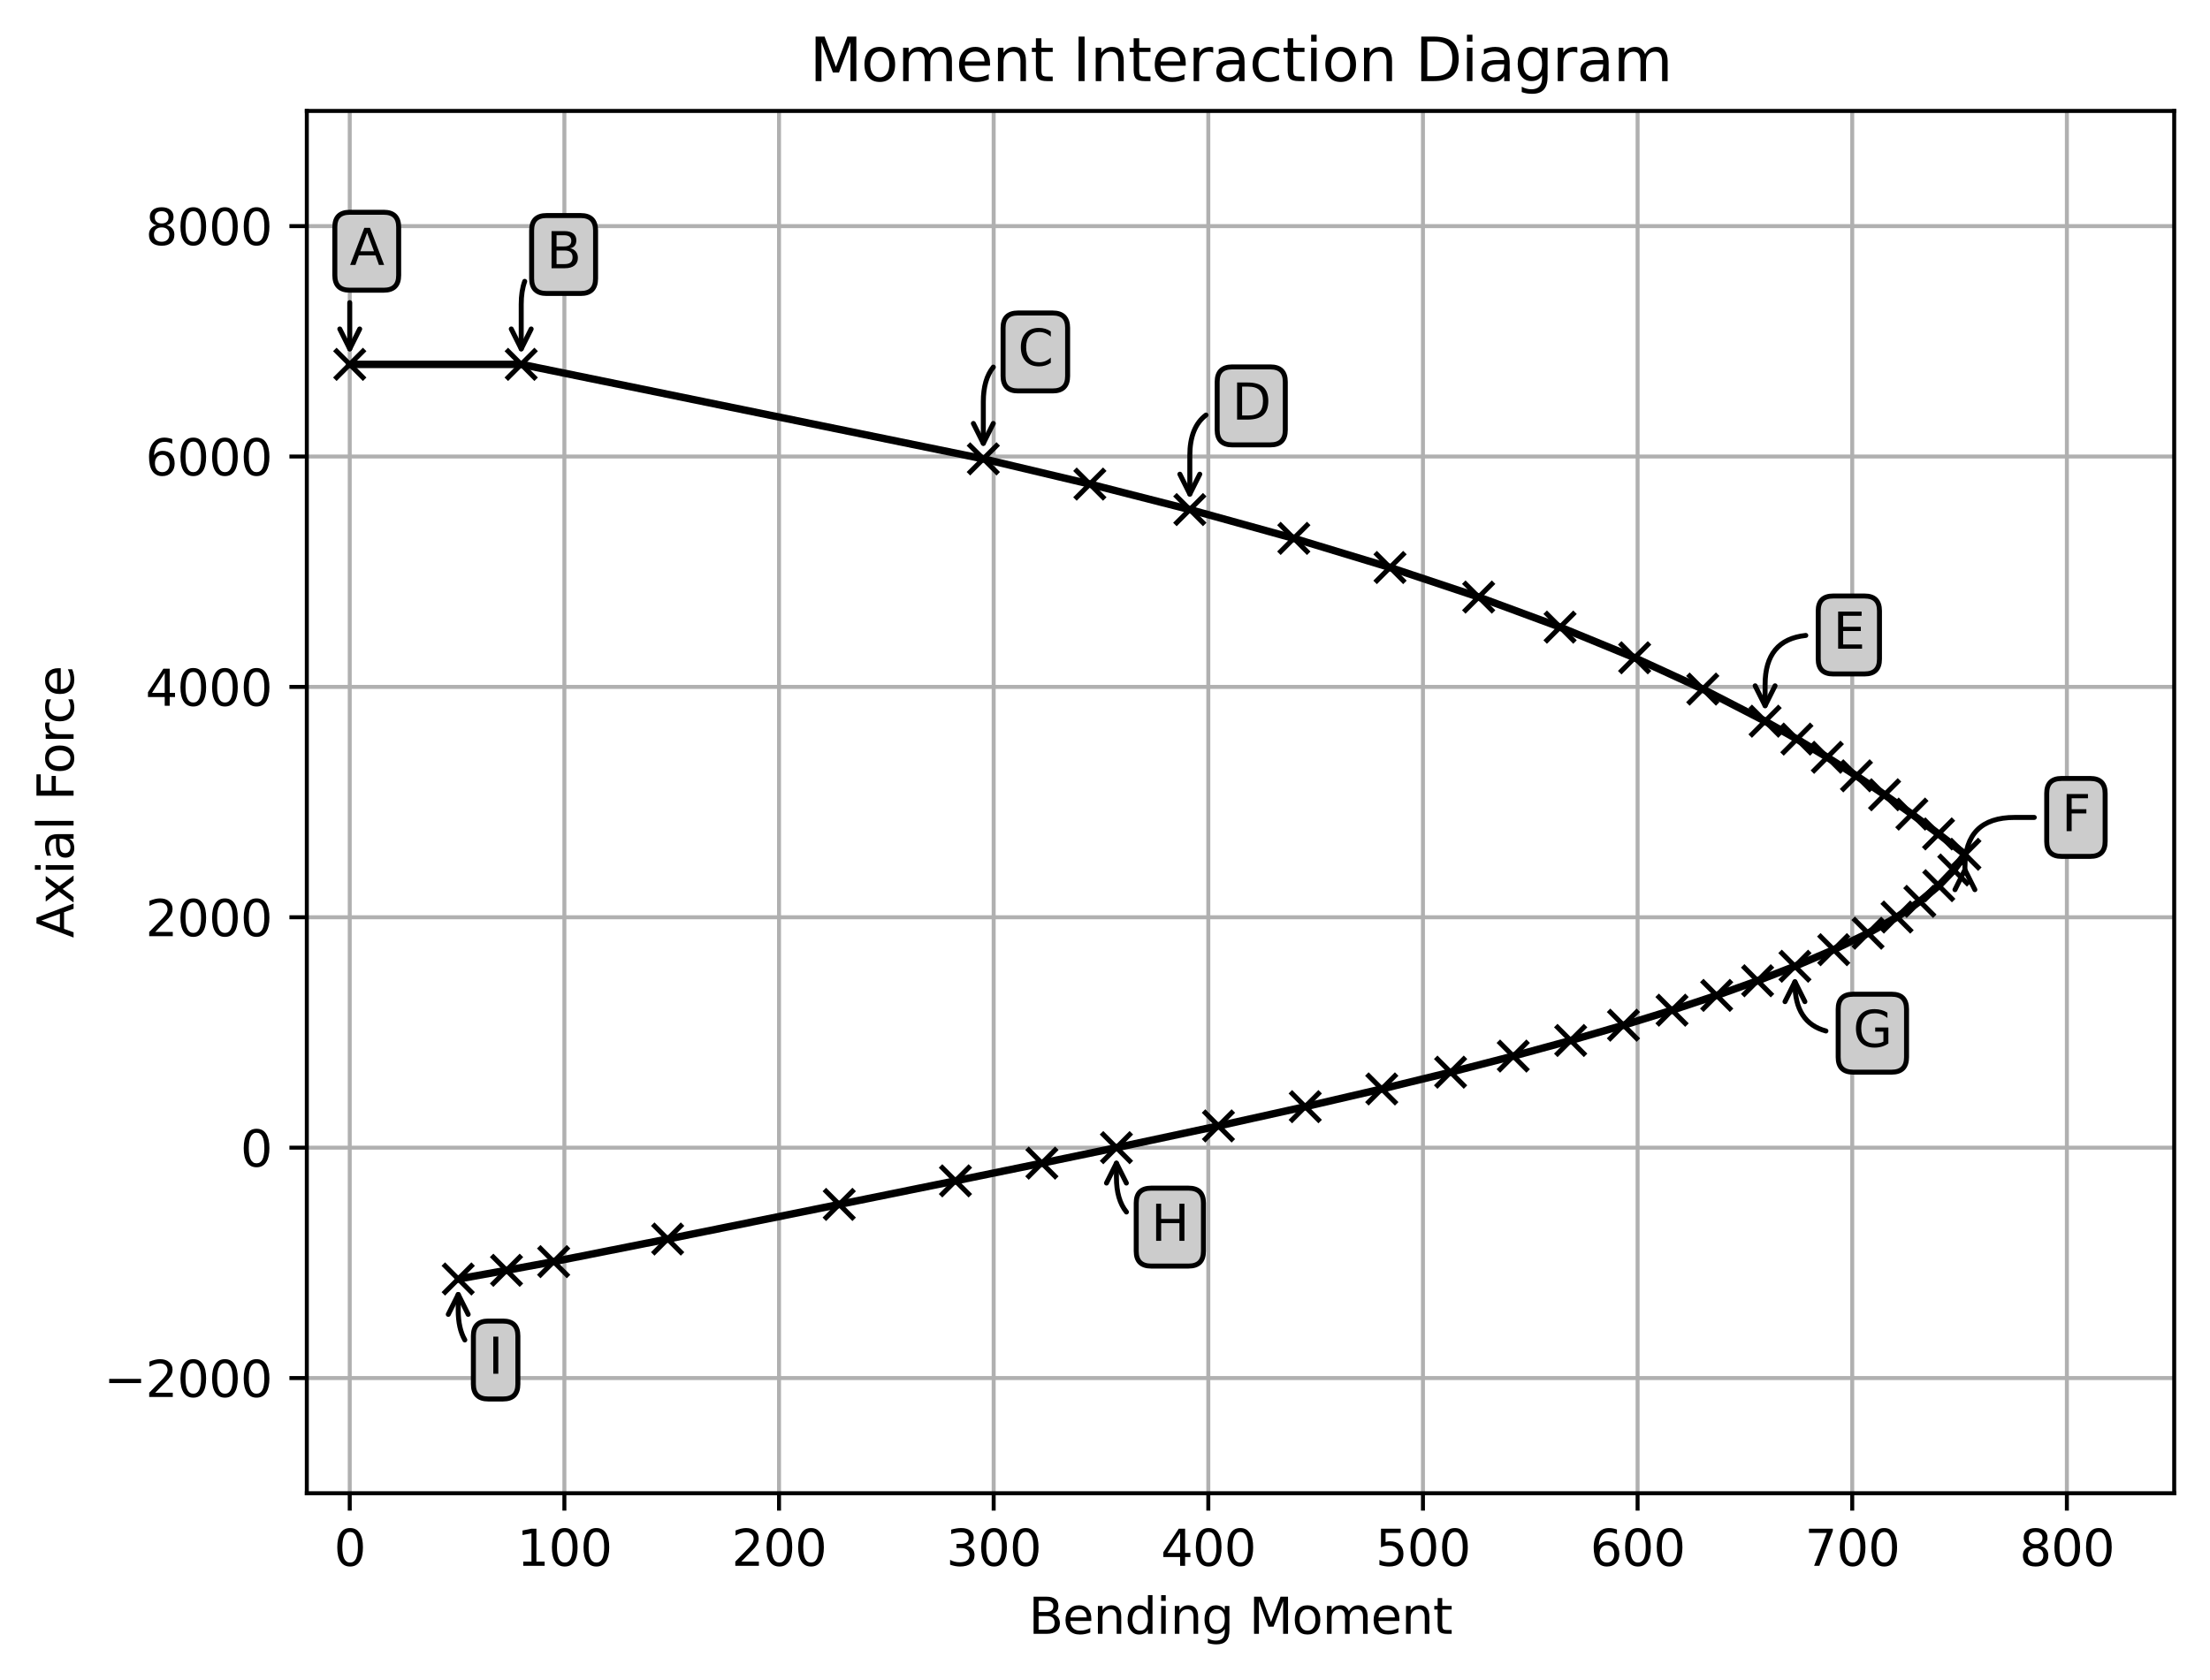 <?xml version="1.0" encoding="utf-8" standalone="no"?>
<!DOCTYPE svg PUBLIC "-//W3C//DTD SVG 1.1//EN"
  "http://www.w3.org/Graphics/SVG/1.1/DTD/svg11.dtd">
<svg xmlns:xlink="http://www.w3.org/1999/xlink" width="444.484pt" height="337.97pt" viewBox="0 0 444.484 337.97" xmlns="http://www.w3.org/2000/svg" version="1.1">
 <defs>
  <style type="text/css">*{stroke-linejoin: round; stroke-linecap: butt}</style>
 </defs>
 <g id="figure_1">
  <g id="patch_1">
   <path d="M 0 337.97 
L 444.484 337.97 
L 444.484 0 
L 0 0 
z
" style="fill: #ffffff"/>
  </g>
  <g id="axes_1">
   <g id="patch_2">
    <path d="M 61.708 300.414 
L 437.284 300.414 
L 437.284 22.318 
L 61.708 22.318 
z
" style="fill: #ffffff"/>
   </g>
   <g id="matplotlib.axis_1">
    <g id="xtick_1">
     <g id="line2d_1">
      <path d="M 70.342 300.414 
L 70.342 22.318 
" clip-path="url(#pde59f20478)" style="fill: none; stroke: #b0b0b0; stroke-width: 0.8; stroke-linecap: square"/>
     </g>
     <g id="line2d_2">
      <defs>
       <path id="m5cdaf514f5" d="M 0 0 
L 0 3.5 
" style="stroke: #000000; stroke-width: 0.8"/>
      </defs>
      <g>
       <use xlink:href="#m5cdaf514f5" x="70.342" y="300.414" style="stroke: #000000; stroke-width: 0.8"/>
      </g>
     </g>
     <g id="text_1">
      <!-- 0 -->
      <g transform="translate(67.16 315.013) scale(0.1 -0.1)">
       <defs>
        <path id="DejaVuSans-30" d="M 2034 4250 
Q 1547 4250 1301 3770 
Q 1056 3291 1056 2328 
Q 1056 1369 1301 889 
Q 1547 409 2034 409 
Q 2525 409 2770 889 
Q 3016 1369 3016 2328 
Q 3016 3291 2770 3770 
Q 2525 4250 2034 4250 
z
M 2034 4750 
Q 2819 4750 3233 4129 
Q 3647 3509 3647 2328 
Q 3647 1150 3233 529 
Q 2819 -91 2034 -91 
Q 1250 -91 836 529 
Q 422 1150 422 2328 
Q 422 3509 836 4129 
Q 1250 4750 2034 4750 
z
" transform="scale(0.016)"/>
       </defs>
       <use xlink:href="#DejaVuSans-30"/>
      </g>
     </g>
    </g>
    <g id="xtick_2">
     <g id="line2d_3">
      <path d="M 113.511 300.414 
L 113.511 22.318 
" clip-path="url(#pde59f20478)" style="fill: none; stroke: #b0b0b0; stroke-width: 0.8; stroke-linecap: square"/>
     </g>
     <g id="line2d_4">
      <g>
       <use xlink:href="#m5cdaf514f5" x="113.511" y="300.414" style="stroke: #000000; stroke-width: 0.8"/>
      </g>
     </g>
     <g id="text_2">
      <!-- 100 -->
      <g transform="translate(103.968 315.013) scale(0.1 -0.1)">
       <defs>
        <path id="DejaVuSans-31" d="M 794 531 
L 1825 531 
L 1825 4091 
L 703 3866 
L 703 4441 
L 1819 4666 
L 2450 4666 
L 2450 531 
L 3481 531 
L 3481 0 
L 794 0 
L 794 531 
z
" transform="scale(0.016)"/>
       </defs>
       <use xlink:href="#DejaVuSans-31"/>
       <use xlink:href="#DejaVuSans-30" x="63.623"/>
       <use xlink:href="#DejaVuSans-30" x="127.246"/>
      </g>
     </g>
    </g>
    <g id="xtick_3">
     <g id="line2d_5">
      <path d="M 156.681 300.414 
L 156.681 22.318 
" clip-path="url(#pde59f20478)" style="fill: none; stroke: #b0b0b0; stroke-width: 0.8; stroke-linecap: square"/>
     </g>
     <g id="line2d_6">
      <g>
       <use xlink:href="#m5cdaf514f5" x="156.681" y="300.414" style="stroke: #000000; stroke-width: 0.8"/>
      </g>
     </g>
     <g id="text_3">
      <!-- 200 -->
      <g transform="translate(147.137 315.013) scale(0.1 -0.1)">
       <defs>
        <path id="DejaVuSans-32" d="M 1228 531 
L 3431 531 
L 3431 0 
L 469 0 
L 469 531 
Q 828 903 1448 1529 
Q 2069 2156 2228 2338 
Q 2531 2678 2651 2914 
Q 2772 3150 2772 3378 
Q 2772 3750 2511 3984 
Q 2250 4219 1831 4219 
Q 1534 4219 1204 4116 
Q 875 4013 500 3803 
L 500 4441 
Q 881 4594 1212 4672 
Q 1544 4750 1819 4750 
Q 2544 4750 2975 4387 
Q 3406 4025 3406 3419 
Q 3406 3131 3298 2873 
Q 3191 2616 2906 2266 
Q 2828 2175 2409 1742 
Q 1991 1309 1228 531 
z
" transform="scale(0.016)"/>
       </defs>
       <use xlink:href="#DejaVuSans-32"/>
       <use xlink:href="#DejaVuSans-30" x="63.623"/>
       <use xlink:href="#DejaVuSans-30" x="127.246"/>
      </g>
     </g>
    </g>
    <g id="xtick_4">
     <g id="line2d_7">
      <path d="M 199.851 300.414 
L 199.851 22.318 
" clip-path="url(#pde59f20478)" style="fill: none; stroke: #b0b0b0; stroke-width: 0.8; stroke-linecap: square"/>
     </g>
     <g id="line2d_8">
      <g>
       <use xlink:href="#m5cdaf514f5" x="199.851" y="300.414" style="stroke: #000000; stroke-width: 0.8"/>
      </g>
     </g>
     <g id="text_4">
      <!-- 300 -->
      <g transform="translate(190.307 315.013) scale(0.1 -0.1)">
       <defs>
        <path id="DejaVuSans-33" d="M 2597 2516 
Q 3050 2419 3304 2112 
Q 3559 1806 3559 1356 
Q 3559 666 3084 287 
Q 2609 -91 1734 -91 
Q 1441 -91 1130 -33 
Q 819 25 488 141 
L 488 750 
Q 750 597 1062 519 
Q 1375 441 1716 441 
Q 2309 441 2620 675 
Q 2931 909 2931 1356 
Q 2931 1769 2642 2001 
Q 2353 2234 1838 2234 
L 1294 2234 
L 1294 2753 
L 1863 2753 
Q 2328 2753 2575 2939 
Q 2822 3125 2822 3475 
Q 2822 3834 2567 4026 
Q 2313 4219 1838 4219 
Q 1578 4219 1281 4162 
Q 984 4106 628 3988 
L 628 4550 
Q 988 4650 1302 4700 
Q 1616 4750 1894 4750 
Q 2613 4750 3031 4423 
Q 3450 4097 3450 3541 
Q 3450 3153 3228 2886 
Q 3006 2619 2597 2516 
z
" transform="scale(0.016)"/>
       </defs>
       <use xlink:href="#DejaVuSans-33"/>
       <use xlink:href="#DejaVuSans-30" x="63.623"/>
       <use xlink:href="#DejaVuSans-30" x="127.246"/>
      </g>
     </g>
    </g>
    <g id="xtick_5">
     <g id="line2d_9">
      <path d="M 243.02 300.414 
L 243.02 22.318 
" clip-path="url(#pde59f20478)" style="fill: none; stroke: #b0b0b0; stroke-width: 0.8; stroke-linecap: square"/>
     </g>
     <g id="line2d_10">
      <g>
       <use xlink:href="#m5cdaf514f5" x="243.02" y="300.414" style="stroke: #000000; stroke-width: 0.8"/>
      </g>
     </g>
     <g id="text_5">
      <!-- 400 -->
      <g transform="translate(233.477 315.013) scale(0.1 -0.1)">
       <defs>
        <path id="DejaVuSans-34" d="M 2419 4116 
L 825 1625 
L 2419 1625 
L 2419 4116 
z
M 2253 4666 
L 3047 4666 
L 3047 1625 
L 3713 1625 
L 3713 1100 
L 3047 1100 
L 3047 0 
L 2419 0 
L 2419 1100 
L 313 1100 
L 313 1709 
L 2253 4666 
z
" transform="scale(0.016)"/>
       </defs>
       <use xlink:href="#DejaVuSans-34"/>
       <use xlink:href="#DejaVuSans-30" x="63.623"/>
       <use xlink:href="#DejaVuSans-30" x="127.246"/>
      </g>
     </g>
    </g>
    <g id="xtick_6">
     <g id="line2d_11">
      <path d="M 286.19 300.414 
L 286.19 22.318 
" clip-path="url(#pde59f20478)" style="fill: none; stroke: #b0b0b0; stroke-width: 0.8; stroke-linecap: square"/>
     </g>
     <g id="line2d_12">
      <g>
       <use xlink:href="#m5cdaf514f5" x="286.19" y="300.414" style="stroke: #000000; stroke-width: 0.8"/>
      </g>
     </g>
     <g id="text_6">
      <!-- 500 -->
      <g transform="translate(276.646 315.013) scale(0.1 -0.1)">
       <defs>
        <path id="DejaVuSans-35" d="M 691 4666 
L 3169 4666 
L 3169 4134 
L 1269 4134 
L 1269 2991 
Q 1406 3038 1543 3061 
Q 1681 3084 1819 3084 
Q 2600 3084 3056 2656 
Q 3513 2228 3513 1497 
Q 3513 744 3044 326 
Q 2575 -91 1722 -91 
Q 1428 -91 1123 -41 
Q 819 9 494 109 
L 494 744 
Q 775 591 1075 516 
Q 1375 441 1709 441 
Q 2250 441 2565 725 
Q 2881 1009 2881 1497 
Q 2881 1984 2565 2268 
Q 2250 2553 1709 2553 
Q 1456 2553 1204 2497 
Q 953 2441 691 2322 
L 691 4666 
z
" transform="scale(0.016)"/>
       </defs>
       <use xlink:href="#DejaVuSans-35"/>
       <use xlink:href="#DejaVuSans-30" x="63.623"/>
       <use xlink:href="#DejaVuSans-30" x="127.246"/>
      </g>
     </g>
    </g>
    <g id="xtick_7">
     <g id="line2d_13">
      <path d="M 329.36 300.414 
L 329.36 22.318 
" clip-path="url(#pde59f20478)" style="fill: none; stroke: #b0b0b0; stroke-width: 0.8; stroke-linecap: square"/>
     </g>
     <g id="line2d_14">
      <g>
       <use xlink:href="#m5cdaf514f5" x="329.36" y="300.414" style="stroke: #000000; stroke-width: 0.8"/>
      </g>
     </g>
     <g id="text_7">
      <!-- 600 -->
      <g transform="translate(319.816 315.013) scale(0.1 -0.1)">
       <defs>
        <path id="DejaVuSans-36" d="M 2113 2584 
Q 1688 2584 1439 2293 
Q 1191 2003 1191 1497 
Q 1191 994 1439 701 
Q 1688 409 2113 409 
Q 2538 409 2786 701 
Q 3034 994 3034 1497 
Q 3034 2003 2786 2293 
Q 2538 2584 2113 2584 
z
M 3366 4563 
L 3366 3988 
Q 3128 4100 2886 4159 
Q 2644 4219 2406 4219 
Q 1781 4219 1451 3797 
Q 1122 3375 1075 2522 
Q 1259 2794 1537 2939 
Q 1816 3084 2150 3084 
Q 2853 3084 3261 2657 
Q 3669 2231 3669 1497 
Q 3669 778 3244 343 
Q 2819 -91 2113 -91 
Q 1303 -91 875 529 
Q 447 1150 447 2328 
Q 447 3434 972 4092 
Q 1497 4750 2381 4750 
Q 2619 4750 2861 4703 
Q 3103 4656 3366 4563 
z
" transform="scale(0.016)"/>
       </defs>
       <use xlink:href="#DejaVuSans-36"/>
       <use xlink:href="#DejaVuSans-30" x="63.623"/>
       <use xlink:href="#DejaVuSans-30" x="127.246"/>
      </g>
     </g>
    </g>
    <g id="xtick_8">
     <g id="line2d_15">
      <path d="M 372.529 300.414 
L 372.529 22.318 
" clip-path="url(#pde59f20478)" style="fill: none; stroke: #b0b0b0; stroke-width: 0.8; stroke-linecap: square"/>
     </g>
     <g id="line2d_16">
      <g>
       <use xlink:href="#m5cdaf514f5" x="372.529" y="300.414" style="stroke: #000000; stroke-width: 0.8"/>
      </g>
     </g>
     <g id="text_8">
      <!-- 700 -->
      <g transform="translate(362.985 315.013) scale(0.1 -0.1)">
       <defs>
        <path id="DejaVuSans-37" d="M 525 4666 
L 3525 4666 
L 3525 4397 
L 1831 0 
L 1172 0 
L 2766 4134 
L 525 4134 
L 525 4666 
z
" transform="scale(0.016)"/>
       </defs>
       <use xlink:href="#DejaVuSans-37"/>
       <use xlink:href="#DejaVuSans-30" x="63.623"/>
       <use xlink:href="#DejaVuSans-30" x="127.246"/>
      </g>
     </g>
    </g>
    <g id="xtick_9">
     <g id="line2d_17">
      <path d="M 415.699 300.414 
L 415.699 22.318 
" clip-path="url(#pde59f20478)" style="fill: none; stroke: #b0b0b0; stroke-width: 0.8; stroke-linecap: square"/>
     </g>
     <g id="line2d_18">
      <g>
       <use xlink:href="#m5cdaf514f5" x="415.699" y="300.414" style="stroke: #000000; stroke-width: 0.8"/>
      </g>
     </g>
     <g id="text_9">
      <!-- 800 -->
      <g transform="translate(406.155 315.013) scale(0.1 -0.1)">
       <defs>
        <path id="DejaVuSans-38" d="M 2034 2216 
Q 1584 2216 1326 1975 
Q 1069 1734 1069 1313 
Q 1069 891 1326 650 
Q 1584 409 2034 409 
Q 2484 409 2743 651 
Q 3003 894 3003 1313 
Q 3003 1734 2745 1975 
Q 2488 2216 2034 2216 
z
M 1403 2484 
Q 997 2584 770 2862 
Q 544 3141 544 3541 
Q 544 4100 942 4425 
Q 1341 4750 2034 4750 
Q 2731 4750 3128 4425 
Q 3525 4100 3525 3541 
Q 3525 3141 3298 2862 
Q 3072 2584 2669 2484 
Q 3125 2378 3379 2068 
Q 3634 1759 3634 1313 
Q 3634 634 3220 271 
Q 2806 -91 2034 -91 
Q 1263 -91 848 271 
Q 434 634 434 1313 
Q 434 1759 690 2068 
Q 947 2378 1403 2484 
z
M 1172 3481 
Q 1172 3119 1398 2916 
Q 1625 2713 2034 2713 
Q 2441 2713 2670 2916 
Q 2900 3119 2900 3481 
Q 2900 3844 2670 4047 
Q 2441 4250 2034 4250 
Q 1625 4250 1398 4047 
Q 1172 3844 1172 3481 
z
" transform="scale(0.016)"/>
       </defs>
       <use xlink:href="#DejaVuSans-38"/>
       <use xlink:href="#DejaVuSans-30" x="63.623"/>
       <use xlink:href="#DejaVuSans-30" x="127.246"/>
      </g>
     </g>
    </g>
    <g id="text_10">
     <!-- Bending Moment -->
     <g transform="translate(206.875 328.691) scale(0.1 -0.1)">
      <defs>
       <path id="DejaVuSans-42" d="M 1259 2228 
L 1259 519 
L 2272 519 
Q 2781 519 3026 730 
Q 3272 941 3272 1375 
Q 3272 1813 3026 2020 
Q 2781 2228 2272 2228 
L 1259 2228 
z
M 1259 4147 
L 1259 2741 
L 2194 2741 
Q 2656 2741 2882 2914 
Q 3109 3088 3109 3444 
Q 3109 3797 2882 3972 
Q 2656 4147 2194 4147 
L 1259 4147 
z
M 628 4666 
L 2241 4666 
Q 2963 4666 3353 4366 
Q 3744 4066 3744 3513 
Q 3744 3084 3544 2831 
Q 3344 2578 2956 2516 
Q 3422 2416 3680 2098 
Q 3938 1781 3938 1306 
Q 3938 681 3513 340 
Q 3088 0 2303 0 
L 628 0 
L 628 4666 
z
" transform="scale(0.016)"/>
       <path id="DejaVuSans-65" d="M 3597 1894 
L 3597 1613 
L 953 1613 
Q 991 1019 1311 708 
Q 1631 397 2203 397 
Q 2534 397 2845 478 
Q 3156 559 3463 722 
L 3463 178 
Q 3153 47 2828 -22 
Q 2503 -91 2169 -91 
Q 1331 -91 842 396 
Q 353 884 353 1716 
Q 353 2575 817 3079 
Q 1281 3584 2069 3584 
Q 2775 3584 3186 3129 
Q 3597 2675 3597 1894 
z
M 3022 2063 
Q 3016 2534 2758 2815 
Q 2500 3097 2075 3097 
Q 1594 3097 1305 2825 
Q 1016 2553 972 2059 
L 3022 2063 
z
" transform="scale(0.016)"/>
       <path id="DejaVuSans-6e" d="M 3513 2113 
L 3513 0 
L 2938 0 
L 2938 2094 
Q 2938 2591 2744 2837 
Q 2550 3084 2163 3084 
Q 1697 3084 1428 2787 
Q 1159 2491 1159 1978 
L 1159 0 
L 581 0 
L 581 3500 
L 1159 3500 
L 1159 2956 
Q 1366 3272 1645 3428 
Q 1925 3584 2291 3584 
Q 2894 3584 3203 3211 
Q 3513 2838 3513 2113 
z
" transform="scale(0.016)"/>
       <path id="DejaVuSans-64" d="M 2906 2969 
L 2906 4863 
L 3481 4863 
L 3481 0 
L 2906 0 
L 2906 525 
Q 2725 213 2448 61 
Q 2172 -91 1784 -91 
Q 1150 -91 751 415 
Q 353 922 353 1747 
Q 353 2572 751 3078 
Q 1150 3584 1784 3584 
Q 2172 3584 2448 3432 
Q 2725 3281 2906 2969 
z
M 947 1747 
Q 947 1113 1208 752 
Q 1469 391 1925 391 
Q 2381 391 2643 752 
Q 2906 1113 2906 1747 
Q 2906 2381 2643 2742 
Q 2381 3103 1925 3103 
Q 1469 3103 1208 2742 
Q 947 2381 947 1747 
z
" transform="scale(0.016)"/>
       <path id="DejaVuSans-69" d="M 603 3500 
L 1178 3500 
L 1178 0 
L 603 0 
L 603 3500 
z
M 603 4863 
L 1178 4863 
L 1178 4134 
L 603 4134 
L 603 4863 
z
" transform="scale(0.016)"/>
       <path id="DejaVuSans-67" d="M 2906 1791 
Q 2906 2416 2648 2759 
Q 2391 3103 1925 3103 
Q 1463 3103 1205 2759 
Q 947 2416 947 1791 
Q 947 1169 1205 825 
Q 1463 481 1925 481 
Q 2391 481 2648 825 
Q 2906 1169 2906 1791 
z
M 3481 434 
Q 3481 -459 3084 -895 
Q 2688 -1331 1869 -1331 
Q 1566 -1331 1297 -1286 
Q 1028 -1241 775 -1147 
L 775 -588 
Q 1028 -725 1275 -790 
Q 1522 -856 1778 -856 
Q 2344 -856 2625 -561 
Q 2906 -266 2906 331 
L 2906 616 
Q 2728 306 2450 153 
Q 2172 0 1784 0 
Q 1141 0 747 490 
Q 353 981 353 1791 
Q 353 2603 747 3093 
Q 1141 3584 1784 3584 
Q 2172 3584 2450 3431 
Q 2728 3278 2906 2969 
L 2906 3500 
L 3481 3500 
L 3481 434 
z
" transform="scale(0.016)"/>
       <path id="DejaVuSans-20" transform="scale(0.016)"/>
       <path id="DejaVuSans-4d" d="M 628 4666 
L 1569 4666 
L 2759 1491 
L 3956 4666 
L 4897 4666 
L 4897 0 
L 4281 0 
L 4281 4097 
L 3078 897 
L 2444 897 
L 1241 4097 
L 1241 0 
L 628 0 
L 628 4666 
z
" transform="scale(0.016)"/>
       <path id="DejaVuSans-6f" d="M 1959 3097 
Q 1497 3097 1228 2736 
Q 959 2375 959 1747 
Q 959 1119 1226 758 
Q 1494 397 1959 397 
Q 2419 397 2687 759 
Q 2956 1122 2956 1747 
Q 2956 2369 2687 2733 
Q 2419 3097 1959 3097 
z
M 1959 3584 
Q 2709 3584 3137 3096 
Q 3566 2609 3566 1747 
Q 3566 888 3137 398 
Q 2709 -91 1959 -91 
Q 1206 -91 779 398 
Q 353 888 353 1747 
Q 353 2609 779 3096 
Q 1206 3584 1959 3584 
z
" transform="scale(0.016)"/>
       <path id="DejaVuSans-6d" d="M 3328 2828 
Q 3544 3216 3844 3400 
Q 4144 3584 4550 3584 
Q 5097 3584 5394 3201 
Q 5691 2819 5691 2113 
L 5691 0 
L 5113 0 
L 5113 2094 
Q 5113 2597 4934 2840 
Q 4756 3084 4391 3084 
Q 3944 3084 3684 2787 
Q 3425 2491 3425 1978 
L 3425 0 
L 2847 0 
L 2847 2094 
Q 2847 2600 2669 2842 
Q 2491 3084 2119 3084 
Q 1678 3084 1418 2786 
Q 1159 2488 1159 1978 
L 1159 0 
L 581 0 
L 581 3500 
L 1159 3500 
L 1159 2956 
Q 1356 3278 1631 3431 
Q 1906 3584 2284 3584 
Q 2666 3584 2933 3390 
Q 3200 3197 3328 2828 
z
" transform="scale(0.016)"/>
       <path id="DejaVuSans-74" d="M 1172 4494 
L 1172 3500 
L 2356 3500 
L 2356 3053 
L 1172 3053 
L 1172 1153 
Q 1172 725 1289 603 
Q 1406 481 1766 481 
L 2356 481 
L 2356 0 
L 1766 0 
Q 1100 0 847 248 
Q 594 497 594 1153 
L 594 3053 
L 172 3053 
L 172 3500 
L 594 3500 
L 594 4494 
L 1172 4494 
z
" transform="scale(0.016)"/>
      </defs>
      <use xlink:href="#DejaVuSans-42"/>
      <use xlink:href="#DejaVuSans-65" x="68.604"/>
      <use xlink:href="#DejaVuSans-6e" x="130.127"/>
      <use xlink:href="#DejaVuSans-64" x="193.506"/>
      <use xlink:href="#DejaVuSans-69" x="256.982"/>
      <use xlink:href="#DejaVuSans-6e" x="284.766"/>
      <use xlink:href="#DejaVuSans-67" x="348.145"/>
      <use xlink:href="#DejaVuSans-20" x="411.621"/>
      <use xlink:href="#DejaVuSans-4d" x="443.408"/>
      <use xlink:href="#DejaVuSans-6f" x="529.688"/>
      <use xlink:href="#DejaVuSans-6d" x="590.869"/>
      <use xlink:href="#DejaVuSans-65" x="688.281"/>
      <use xlink:href="#DejaVuSans-6e" x="749.805"/>
      <use xlink:href="#DejaVuSans-74" x="813.184"/>
     </g>
    </g>
   </g>
   <g id="matplotlib.axis_2">
    <g id="ytick_1">
     <g id="line2d_19">
      <path d="M 61.708 277.239 
L 437.284 277.239 
" clip-path="url(#pde59f20478)" style="fill: none; stroke: #b0b0b0; stroke-width: 0.8; stroke-linecap: square"/>
     </g>
     <g id="line2d_20">
      <defs>
       <path id="m6660e4ae15" d="M 0 0 
L -3.5 0 
" style="stroke: #000000; stroke-width: 0.8"/>
      </defs>
      <g>
       <use xlink:href="#m6660e4ae15" x="61.708" y="277.239" style="stroke: #000000; stroke-width: 0.8"/>
      </g>
     </g>
     <g id="text_11">
      <!-- −2000 -->
      <g transform="translate(20.878 281.039) scale(0.1 -0.1)">
       <defs>
        <path id="DejaVuSans-2212" d="M 678 2272 
L 4684 2272 
L 4684 1741 
L 678 1741 
L 678 2272 
z
" transform="scale(0.016)"/>
       </defs>
       <use xlink:href="#DejaVuSans-2212"/>
       <use xlink:href="#DejaVuSans-32" x="83.789"/>
       <use xlink:href="#DejaVuSans-30" x="147.412"/>
       <use xlink:href="#DejaVuSans-30" x="211.035"/>
       <use xlink:href="#DejaVuSans-30" x="274.658"/>
      </g>
     </g>
    </g>
    <g id="ytick_2">
     <g id="line2d_21">
      <path d="M 61.708 230.89 
L 437.284 230.89 
" clip-path="url(#pde59f20478)" style="fill: none; stroke: #b0b0b0; stroke-width: 0.8; stroke-linecap: square"/>
     </g>
     <g id="line2d_22">
      <g>
       <use xlink:href="#m6660e4ae15" x="61.708" y="230.89" style="stroke: #000000; stroke-width: 0.8"/>
      </g>
     </g>
     <g id="text_12">
      <!-- 0 -->
      <g transform="translate(48.345 234.689) scale(0.1 -0.1)">
       <use xlink:href="#DejaVuSans-30"/>
      </g>
     </g>
    </g>
    <g id="ytick_3">
     <g id="line2d_23">
      <path d="M 61.708 184.541 
L 437.284 184.541 
" clip-path="url(#pde59f20478)" style="fill: none; stroke: #b0b0b0; stroke-width: 0.8; stroke-linecap: square"/>
     </g>
     <g id="line2d_24">
      <g>
       <use xlink:href="#m6660e4ae15" x="61.708" y="184.541" style="stroke: #000000; stroke-width: 0.8"/>
      </g>
     </g>
     <g id="text_13">
      <!-- 2000 -->
      <g transform="translate(29.258 188.34) scale(0.1 -0.1)">
       <use xlink:href="#DejaVuSans-32"/>
       <use xlink:href="#DejaVuSans-30" x="63.623"/>
       <use xlink:href="#DejaVuSans-30" x="127.246"/>
       <use xlink:href="#DejaVuSans-30" x="190.869"/>
      </g>
     </g>
    </g>
    <g id="ytick_4">
     <g id="line2d_25">
      <path d="M 61.708 138.191 
L 437.284 138.191 
" clip-path="url(#pde59f20478)" style="fill: none; stroke: #b0b0b0; stroke-width: 0.8; stroke-linecap: square"/>
     </g>
     <g id="line2d_26">
      <g>
       <use xlink:href="#m6660e4ae15" x="61.708" y="138.191" style="stroke: #000000; stroke-width: 0.8"/>
      </g>
     </g>
     <g id="text_14">
      <!-- 4000 -->
      <g transform="translate(29.258 141.991) scale(0.1 -0.1)">
       <use xlink:href="#DejaVuSans-34"/>
       <use xlink:href="#DejaVuSans-30" x="63.623"/>
       <use xlink:href="#DejaVuSans-30" x="127.246"/>
       <use xlink:href="#DejaVuSans-30" x="190.869"/>
      </g>
     </g>
    </g>
    <g id="ytick_5">
     <g id="line2d_27">
      <path d="M 61.708 91.842 
L 437.284 91.842 
" clip-path="url(#pde59f20478)" style="fill: none; stroke: #b0b0b0; stroke-width: 0.8; stroke-linecap: square"/>
     </g>
     <g id="line2d_28">
      <g>
       <use xlink:href="#m6660e4ae15" x="61.708" y="91.842" style="stroke: #000000; stroke-width: 0.8"/>
      </g>
     </g>
     <g id="text_15">
      <!-- 6000 -->
      <g transform="translate(29.258 95.641) scale(0.1 -0.1)">
       <use xlink:href="#DejaVuSans-36"/>
       <use xlink:href="#DejaVuSans-30" x="63.623"/>
       <use xlink:href="#DejaVuSans-30" x="127.246"/>
       <use xlink:href="#DejaVuSans-30" x="190.869"/>
      </g>
     </g>
    </g>
    <g id="ytick_6">
     <g id="line2d_29">
      <path d="M 61.708 45.493 
L 437.284 45.493 
" clip-path="url(#pde59f20478)" style="fill: none; stroke: #b0b0b0; stroke-width: 0.8; stroke-linecap: square"/>
     </g>
     <g id="line2d_30">
      <g>
       <use xlink:href="#m6660e4ae15" x="61.708" y="45.493" style="stroke: #000000; stroke-width: 0.8"/>
      </g>
     </g>
     <g id="text_16">
      <!-- 8000 -->
      <g transform="translate(29.258 49.292) scale(0.1 -0.1)">
       <use xlink:href="#DejaVuSans-38"/>
       <use xlink:href="#DejaVuSans-30" x="63.623"/>
       <use xlink:href="#DejaVuSans-30" x="127.246"/>
       <use xlink:href="#DejaVuSans-30" x="190.869"/>
      </g>
     </g>
    </g>
    <g id="text_17">
     <!-- Axial Force -->
     <g transform="translate(14.798 188.7) rotate(-90) scale(0.1 -0.1)">
      <defs>
       <path id="DejaVuSans-41" d="M 2188 4044 
L 1331 1722 
L 3047 1722 
L 2188 4044 
z
M 1831 4666 
L 2547 4666 
L 4325 0 
L 3669 0 
L 3244 1197 
L 1141 1197 
L 716 0 
L 50 0 
L 1831 4666 
z
" transform="scale(0.016)"/>
       <path id="DejaVuSans-78" d="M 3513 3500 
L 2247 1797 
L 3578 0 
L 2900 0 
L 1881 1375 
L 863 0 
L 184 0 
L 1544 1831 
L 300 3500 
L 978 3500 
L 1906 2253 
L 2834 3500 
L 3513 3500 
z
" transform="scale(0.016)"/>
       <path id="DejaVuSans-61" d="M 2194 1759 
Q 1497 1759 1228 1600 
Q 959 1441 959 1056 
Q 959 750 1161 570 
Q 1363 391 1709 391 
Q 2188 391 2477 730 
Q 2766 1069 2766 1631 
L 2766 1759 
L 2194 1759 
z
M 3341 1997 
L 3341 0 
L 2766 0 
L 2766 531 
Q 2569 213 2275 61 
Q 1981 -91 1556 -91 
Q 1019 -91 701 211 
Q 384 513 384 1019 
Q 384 1609 779 1909 
Q 1175 2209 1959 2209 
L 2766 2209 
L 2766 2266 
Q 2766 2663 2505 2880 
Q 2244 3097 1772 3097 
Q 1472 3097 1187 3025 
Q 903 2953 641 2809 
L 641 3341 
Q 956 3463 1253 3523 
Q 1550 3584 1831 3584 
Q 2591 3584 2966 3190 
Q 3341 2797 3341 1997 
z
" transform="scale(0.016)"/>
       <path id="DejaVuSans-6c" d="M 603 4863 
L 1178 4863 
L 1178 0 
L 603 0 
L 603 4863 
z
" transform="scale(0.016)"/>
       <path id="DejaVuSans-46" d="M 628 4666 
L 3309 4666 
L 3309 4134 
L 1259 4134 
L 1259 2759 
L 3109 2759 
L 3109 2228 
L 1259 2228 
L 1259 0 
L 628 0 
L 628 4666 
z
" transform="scale(0.016)"/>
       <path id="DejaVuSans-72" d="M 2631 2963 
Q 2534 3019 2420 3045 
Q 2306 3072 2169 3072 
Q 1681 3072 1420 2755 
Q 1159 2438 1159 1844 
L 1159 0 
L 581 0 
L 581 3500 
L 1159 3500 
L 1159 2956 
Q 1341 3275 1631 3429 
Q 1922 3584 2338 3584 
Q 2397 3584 2469 3576 
Q 2541 3569 2628 3553 
L 2631 2963 
z
" transform="scale(0.016)"/>
       <path id="DejaVuSans-63" d="M 3122 3366 
L 3122 2828 
Q 2878 2963 2633 3030 
Q 2388 3097 2138 3097 
Q 1578 3097 1268 2742 
Q 959 2388 959 1747 
Q 959 1106 1268 751 
Q 1578 397 2138 397 
Q 2388 397 2633 464 
Q 2878 531 3122 666 
L 3122 134 
Q 2881 22 2623 -34 
Q 2366 -91 2075 -91 
Q 1284 -91 818 406 
Q 353 903 353 1747 
Q 353 2603 823 3093 
Q 1294 3584 2113 3584 
Q 2378 3584 2631 3529 
Q 2884 3475 3122 3366 
z
" transform="scale(0.016)"/>
      </defs>
      <use xlink:href="#DejaVuSans-41"/>
      <use xlink:href="#DejaVuSans-78" x="68.408"/>
      <use xlink:href="#DejaVuSans-69" x="127.588"/>
      <use xlink:href="#DejaVuSans-61" x="155.371"/>
      <use xlink:href="#DejaVuSans-6c" x="216.65"/>
      <use xlink:href="#DejaVuSans-20" x="244.434"/>
      <use xlink:href="#DejaVuSans-46" x="276.221"/>
      <use xlink:href="#DejaVuSans-6f" x="330.115"/>
      <use xlink:href="#DejaVuSans-72" x="391.297"/>
      <use xlink:href="#DejaVuSans-63" x="430.16"/>
      <use xlink:href="#DejaVuSans-65" x="485.141"/>
     </g>
    </g>
   </g>
   <g id="line2d_31">
    <path d="M 70.342 73.302 
L 104.83 73.302 
L 197.771 92.313 
L 219.196 97.393 
L 239.301 102.52 
L 260.218 108.308 
L 279.566 114.171 
L 297.396 120.12 
L 313.77 126.169 
L 328.764 132.333 
L 342.47 138.633 
L 355.004 145.091 
L 361.396 148.691 
L 367.51 152.353 
L 373.376 156.084 
L 379.031 159.891 
L 384.519 163.783 
L 389.887 167.771 
L 395.193 171.866 
L 392.951 175.023 
L 389.929 178.18 
L 386.126 181.336 
L 381.543 184.493 
L 375.713 187.745 
L 368.807 191.058 
L 361.006 194.394 
L 353.494 197.312 
L 345.264 200.256 
L 336.286 203.233 
L 326.518 206.251 
L 315.901 209.323 
L 304.352 212.465 
L 291.75 215.703 
L 277.906 219.075 
L 262.518 222.643 
L 245.059 226.514 
L 224.542 230.89 
L 209.55 234.006 
L 192.164 237.565 
L 168.793 242.304 
L 134.277 249.271 
L 111.353 253.817 
L 101.875 255.563 
L 92.16 257.309 
" clip-path="url(#pde59f20478)" style="fill: none; stroke: #000000; stroke-width: 1.5; stroke-linecap: square"/>
    <defs>
     <path id="mae1ab1a0c9" d="M -3 3 
L 3 -3 
M -3 -3 
L 3 3 
" style="stroke: #000000"/>
    </defs>
    <g clip-path="url(#pde59f20478)">
     <use xlink:href="#mae1ab1a0c9" x="70.342" y="73.302" style="stroke: #000000"/>
     <use xlink:href="#mae1ab1a0c9" x="104.83" y="73.302" style="stroke: #000000"/>
     <use xlink:href="#mae1ab1a0c9" x="197.771" y="92.313" style="stroke: #000000"/>
     <use xlink:href="#mae1ab1a0c9" x="219.196" y="97.393" style="stroke: #000000"/>
     <use xlink:href="#mae1ab1a0c9" x="239.301" y="102.52" style="stroke: #000000"/>
     <use xlink:href="#mae1ab1a0c9" x="260.218" y="108.308" style="stroke: #000000"/>
     <use xlink:href="#mae1ab1a0c9" x="279.566" y="114.171" style="stroke: #000000"/>
     <use xlink:href="#mae1ab1a0c9" x="297.396" y="120.12" style="stroke: #000000"/>
     <use xlink:href="#mae1ab1a0c9" x="313.77" y="126.169" style="stroke: #000000"/>
     <use xlink:href="#mae1ab1a0c9" x="328.764" y="132.333" style="stroke: #000000"/>
     <use xlink:href="#mae1ab1a0c9" x="342.47" y="138.633" style="stroke: #000000"/>
     <use xlink:href="#mae1ab1a0c9" x="355.004" y="145.091" style="stroke: #000000"/>
     <use xlink:href="#mae1ab1a0c9" x="361.396" y="148.691" style="stroke: #000000"/>
     <use xlink:href="#mae1ab1a0c9" x="367.51" y="152.353" style="stroke: #000000"/>
     <use xlink:href="#mae1ab1a0c9" x="373.376" y="156.084" style="stroke: #000000"/>
     <use xlink:href="#mae1ab1a0c9" x="379.031" y="159.891" style="stroke: #000000"/>
     <use xlink:href="#mae1ab1a0c9" x="384.519" y="163.783" style="stroke: #000000"/>
     <use xlink:href="#mae1ab1a0c9" x="389.887" y="167.771" style="stroke: #000000"/>
     <use xlink:href="#mae1ab1a0c9" x="395.193" y="171.866" style="stroke: #000000"/>
     <use xlink:href="#mae1ab1a0c9" x="392.951" y="175.023" style="stroke: #000000"/>
     <use xlink:href="#mae1ab1a0c9" x="389.929" y="178.18" style="stroke: #000000"/>
     <use xlink:href="#mae1ab1a0c9" x="386.126" y="181.336" style="stroke: #000000"/>
     <use xlink:href="#mae1ab1a0c9" x="381.543" y="184.493" style="stroke: #000000"/>
     <use xlink:href="#mae1ab1a0c9" x="375.713" y="187.745" style="stroke: #000000"/>
     <use xlink:href="#mae1ab1a0c9" x="368.807" y="191.058" style="stroke: #000000"/>
     <use xlink:href="#mae1ab1a0c9" x="361.006" y="194.394" style="stroke: #000000"/>
     <use xlink:href="#mae1ab1a0c9" x="353.494" y="197.312" style="stroke: #000000"/>
     <use xlink:href="#mae1ab1a0c9" x="345.264" y="200.256" style="stroke: #000000"/>
     <use xlink:href="#mae1ab1a0c9" x="336.286" y="203.233" style="stroke: #000000"/>
     <use xlink:href="#mae1ab1a0c9" x="326.518" y="206.251" style="stroke: #000000"/>
     <use xlink:href="#mae1ab1a0c9" x="315.901" y="209.323" style="stroke: #000000"/>
     <use xlink:href="#mae1ab1a0c9" x="304.352" y="212.465" style="stroke: #000000"/>
     <use xlink:href="#mae1ab1a0c9" x="291.75" y="215.703" style="stroke: #000000"/>
     <use xlink:href="#mae1ab1a0c9" x="277.906" y="219.075" style="stroke: #000000"/>
     <use xlink:href="#mae1ab1a0c9" x="262.518" y="222.643" style="stroke: #000000"/>
     <use xlink:href="#mae1ab1a0c9" x="245.059" y="226.514" style="stroke: #000000"/>
     <use xlink:href="#mae1ab1a0c9" x="224.542" y="230.89" style="stroke: #000000"/>
     <use xlink:href="#mae1ab1a0c9" x="209.55" y="234.006" style="stroke: #000000"/>
     <use xlink:href="#mae1ab1a0c9" x="192.164" y="237.565" style="stroke: #000000"/>
     <use xlink:href="#mae1ab1a0c9" x="168.793" y="242.304" style="stroke: #000000"/>
     <use xlink:href="#mae1ab1a0c9" x="134.277" y="249.271" style="stroke: #000000"/>
     <use xlink:href="#mae1ab1a0c9" x="111.353" y="253.817" style="stroke: #000000"/>
     <use xlink:href="#mae1ab1a0c9" x="101.875" y="255.563" style="stroke: #000000"/>
     <use xlink:href="#mae1ab1a0c9" x="92.16" y="257.309" style="stroke: #000000"/>
    </g>
   </g>
   <g id="patch_3">
    <path d="M 61.708 300.414 
L 61.708 22.318 
" style="fill: none; stroke: #000000; stroke-width: 0.8; stroke-linejoin: miter; stroke-linecap: square"/>
   </g>
   <g id="patch_4">
    <path d="M 437.284 300.414 
L 437.284 22.318 
" style="fill: none; stroke: #000000; stroke-width: 0.8; stroke-linejoin: miter; stroke-linecap: square"/>
   </g>
   <g id="patch_5">
    <path d="M 61.708 300.414 
L 437.284 300.414 
" style="fill: none; stroke: #000000; stroke-width: 0.8; stroke-linejoin: miter; stroke-linecap: square"/>
   </g>
   <g id="patch_6">
    <path d="M 61.708 22.318 
L 437.284 22.318 
" style="fill: none; stroke: #000000; stroke-width: 0.8; stroke-linejoin: miter; stroke-linecap: square"/>
   </g>
   <g id="patch_7">
    <path d="M 70.342 60.883 
L 70.342 70.186 
" style="fill: none; stroke: #000000; stroke-linecap: round"/>
    <path d="M 72.342 66.186 
L 70.342 70.186 
L 68.342 66.186 
" style="fill: none; stroke: #000000; stroke-linecap: round"/>
   </g>
   <g id="text_18">
    <g id="patch_8">
     <path d="M 70.342 58.382 
L 77.182 58.382 
Q 80.182 58.382 80.182 55.382 
L 80.182 45.704 
Q 80.182 42.704 77.182 42.704 
L 70.342 42.704 
Q 67.342 42.704 67.342 45.704 
L 67.342 55.382 
Q 67.342 58.382 70.342 58.382 
z
" style="fill: #cccccc; stroke: #000000; stroke-linejoin: miter"/>
    </g>
    <!-- A -->
    <g transform="translate(70.342 53.302) scale(0.1 -0.1)">
     <use xlink:href="#DejaVuSans-41"/>
    </g>
   </g>
   <g id="patch_9">
    <path d="M 105.533 56.601 
Q 104.83 58.55 104.83 61.203 
L 104.83 70.184 
" style="fill: none; stroke: #000000; stroke-linecap: round"/>
    <path d="M 106.83 66.184 
L 104.83 70.184 
L 102.83 66.184 
" style="fill: none; stroke: #000000; stroke-linecap: round"/>
   </g>
   <g id="text_19">
    <g id="patch_10">
     <path d="M 109.924 59.042 
L 116.785 59.042 
Q 119.785 59.042 119.785 56.042 
L 119.785 46.364 
Q 119.785 43.364 116.785 43.364 
L 109.924 43.364 
Q 106.924 43.364 106.924 46.364 
L 106.924 56.042 
Q 106.924 59.042 109.924 59.042 
z
" style="fill: #cccccc; stroke: #000000; stroke-linejoin: miter"/>
    </g>
    <!-- B -->
    <g transform="translate(109.924 53.962) scale(0.1 -0.1)">
     <use xlink:href="#DejaVuSans-42"/>
    </g>
   </g>
   <g id="patch_11">
    <path d="M 199.776 73.857 
Q 197.771 76.33 197.771 80.808 
L 197.771 89.193 
" style="fill: none; stroke: #000000; stroke-linecap: round"/>
    <path d="M 199.771 85.193 
L 197.771 89.193 
L 195.771 85.193 
" style="fill: none; stroke: #000000; stroke-linecap: round"/>
   </g>
   <g id="text_20">
    <g id="patch_12">
     <path d="M 204.742 78.647 
L 211.724 78.647 
Q 214.724 78.647 214.724 75.647 
L 214.724 65.969 
Q 214.724 62.969 211.724 62.969 
L 204.742 62.969 
Q 201.742 62.969 201.742 65.969 
L 201.742 75.647 
Q 201.742 78.647 204.742 78.647 
z
" style="fill: #cccccc; stroke: #000000; stroke-linejoin: miter"/>
    </g>
    <!-- C -->
    <g transform="translate(204.742 73.568) scale(0.1 -0.1)">
     <defs>
      <path id="DejaVuSans-43" d="M 4122 4306 
L 4122 3641 
Q 3803 3938 3442 4084 
Q 3081 4231 2675 4231 
Q 1875 4231 1450 3742 
Q 1025 3253 1025 2328 
Q 1025 1406 1450 917 
Q 1875 428 2675 428 
Q 3081 428 3442 575 
Q 3803 722 4122 1019 
L 4122 359 
Q 3791 134 3420 21 
Q 3050 -91 2638 -91 
Q 1578 -91 968 557 
Q 359 1206 359 2328 
Q 359 3453 968 4101 
Q 1578 4750 2638 4750 
Q 3056 4750 3426 4639 
Q 3797 4528 4122 4306 
z
" transform="scale(0.016)"/>
     </defs>
     <use xlink:href="#DejaVuSans-43"/>
    </g>
   </g>
   <g id="patch_13">
    <path d="M 242.559 83.5 
Q 239.301 85.95 239.301 91.658 
L 239.301 99.4 
" style="fill: none; stroke: #000000; stroke-linecap: round"/>
    <path d="M 241.301 95.4 
L 239.301 99.4 
L 237.301 95.4 
" style="fill: none; stroke: #000000; stroke-linecap: round"/>
   </g>
   <g id="text_21">
    <g id="patch_14">
     <path d="M 247.804 89.498 
L 255.504 89.498 
Q 258.504 89.498 258.504 86.498 
L 258.504 76.819 
Q 258.504 73.819 255.504 73.819 
L 247.804 73.819 
Q 244.804 73.819 244.804 76.819 
L 244.804 86.498 
Q 244.804 89.498 247.804 89.498 
z
" style="fill: #cccccc; stroke: #000000; stroke-linejoin: miter"/>
    </g>
    <!-- D -->
    <g transform="translate(247.804 84.418) scale(0.1 -0.1)">
     <defs>
      <path id="DejaVuSans-44" d="M 1259 4147 
L 1259 519 
L 2022 519 
Q 2988 519 3436 956 
Q 3884 1394 3884 2338 
Q 3884 3275 3436 3711 
Q 2988 4147 2022 4147 
L 1259 4147 
z
M 628 4666 
L 1925 4666 
Q 3281 4666 3915 4102 
Q 4550 3538 4550 2338 
Q 4550 1131 3912 565 
Q 3275 0 1925 0 
L 628 0 
L 628 4666 
z
" transform="scale(0.016)"/>
     </defs>
     <use xlink:href="#DejaVuSans-44"/>
    </g>
   </g>
   <g id="patch_15">
    <path d="M 363.186 127.837 
Q 355.004 128.701 355.004 137.746 
L 355.004 141.975 
" style="fill: none; stroke: #000000; stroke-linecap: round"/>
    <path d="M 357.004 137.975 
L 355.004 141.975 
L 353.004 137.975 
" style="fill: none; stroke: #000000; stroke-linecap: round"/>
   </g>
   <g id="text_22">
    <g id="patch_16">
     <path d="M 368.689 135.585 
L 375.007 135.585 
Q 378.007 135.585 378.007 132.585 
L 378.007 122.907 
Q 378.007 119.907 375.007 119.907 
L 368.689 119.907 
Q 365.689 119.907 365.689 122.907 
L 365.689 132.585 
Q 365.689 135.585 368.689 135.585 
z
" style="fill: #cccccc; stroke: #000000; stroke-linejoin: miter"/>
    </g>
    <!-- E -->
    <g transform="translate(368.689 130.505) scale(0.1 -0.1)">
     <defs>
      <path id="DejaVuSans-45" d="M 628 4666 
L 3578 4666 
L 3578 4134 
L 1259 4134 
L 1259 2753 
L 3481 2753 
L 3481 2222 
L 1259 2222 
L 1259 531 
L 3634 531 
L 3634 0 
L 628 0 
L 628 4666 
z
" transform="scale(0.016)"/>
     </defs>
     <use xlink:href="#DejaVuSans-45"/>
    </g>
   </g>
   <g id="patch_17">
    <path d="M 409.141 164.452 
L 405.193 164.452 
Q 395.193 164.452 395.193 174.452 
L 395.193 174.986 
" style="fill: none; stroke: #000000; stroke-linecap: round"/>
    <path d="M 393.193 178.986 
L 395.193 174.986 
L 397.193 178.986 
" style="fill: none; stroke: #000000; stroke-linecap: round"/>
   </g>
   <g id="text_23">
    <g id="patch_18">
     <path d="M 414.644 172.291 
L 420.395 172.291 
Q 423.395 172.291 423.395 169.291 
L 423.395 159.613 
Q 423.395 156.613 420.395 156.613 
L 414.644 156.613 
Q 411.644 156.613 411.644 159.613 
L 411.644 169.291 
Q 411.644 172.291 414.644 172.291 
z
" style="fill: #cccccc; stroke: #000000; stroke-linejoin: miter"/>
    </g>
    <!-- F -->
    <g transform="translate(414.644 167.211) scale(0.1 -0.1)">
     <use xlink:href="#DejaVuSans-46"/>
    </g>
   </g>
   <g id="patch_19">
    <path d="M 367.239 207.415 
Q 361.006 205.753 361.006 197.858 
L 361.006 197.512 
" style="fill: none; stroke: #000000; stroke-linecap: round"/>
    <path d="M 359.006 201.512 
L 361.006 197.512 
L 363.006 201.512 
" style="fill: none; stroke: #000000; stroke-linecap: round"/>
   </g>
   <g id="text_24">
    <g id="patch_20">
     <path d="M 372.703 215.697 
L 380.451 215.697 
Q 383.451 215.697 383.451 212.697 
L 383.451 203.019 
Q 383.451 200.019 380.451 200.019 
L 372.703 200.019 
Q 369.703 200.019 369.703 203.019 
L 369.703 212.697 
Q 369.703 215.697 372.703 215.697 
z
" style="fill: #cccccc; stroke: #000000; stroke-linejoin: miter"/>
    </g>
    <!-- G -->
    <g transform="translate(372.703 210.618) scale(0.1 -0.1)">
     <defs>
      <path id="DejaVuSans-47" d="M 3809 666 
L 3809 1919 
L 2778 1919 
L 2778 2438 
L 4434 2438 
L 4434 434 
Q 4069 175 3628 42 
Q 3188 -91 2688 -91 
Q 1594 -91 976 548 
Q 359 1188 359 2328 
Q 359 3472 976 4111 
Q 1594 4750 2688 4750 
Q 3144 4750 3555 4637 
Q 3966 4525 4313 4306 
L 4313 3634 
Q 3963 3931 3569 4081 
Q 3175 4231 2741 4231 
Q 1884 4231 1454 3753 
Q 1025 3275 1025 2328 
Q 1025 1384 1454 906 
Q 1884 428 2741 428 
Q 3075 428 3337 486 
Q 3600 544 3809 666 
z
" transform="scale(0.016)"/>
     </defs>
     <use xlink:href="#DejaVuSans-47"/>
    </g>
   </g>
   <g id="patch_21">
    <path d="M 226.554 243.833 
Q 224.542 241.359 224.542 236.873 
L 224.542 234.009 
" style="fill: none; stroke: #000000; stroke-linecap: round"/>
    <path d="M 222.542 238.009 
L 224.542 234.009 
L 226.542 238.009 
" style="fill: none; stroke: #000000; stroke-linecap: round"/>
   </g>
   <g id="text_25">
    <g id="patch_22">
     <path d="M 231.523 254.712 
L 239.043 254.712 
Q 242.043 254.712 242.043 251.712 
L 242.043 242.034 
Q 242.043 239.034 239.043 239.034 
L 231.523 239.034 
Q 228.523 239.034 228.523 242.034 
L 228.523 251.712 
Q 228.523 254.712 231.523 254.712 
z
" style="fill: #cccccc; stroke: #000000; stroke-linejoin: miter"/>
    </g>
    <!-- H -->
    <g transform="translate(231.523 249.632) scale(0.1 -0.1)">
     <defs>
      <path id="DejaVuSans-48" d="M 628 4666 
L 1259 4666 
L 1259 2753 
L 3553 2753 
L 3553 4666 
L 4184 4666 
L 4184 0 
L 3553 0 
L 3553 2222 
L 1259 2222 
L 1259 0 
L 628 0 
L 628 4666 
z
" transform="scale(0.016)"/>
     </defs>
     <use xlink:href="#DejaVuSans-48"/>
    </g>
   </g>
   <g id="patch_23">
    <path d="M 93.488 269.574 
Q 92.16 267.258 92.16 263.613 
L 92.16 260.425 
" style="fill: none; stroke: #000000; stroke-linecap: round"/>
    <path d="M 90.16 264.425 
L 92.16 260.425 
L 94.16 264.425 
" style="fill: none; stroke: #000000; stroke-linecap: round"/>
   </g>
   <g id="text_26">
    <g id="patch_24">
     <path d="M 98.208 281.452 
L 101.158 281.452 
Q 104.158 281.452 104.158 278.452 
L 104.158 268.774 
Q 104.158 265.774 101.158 265.774 
L 98.208 265.774 
Q 95.208 265.774 95.208 268.774 
L 95.208 278.452 
Q 95.208 281.452 98.208 281.452 
z
" style="fill: #cccccc; stroke: #000000; stroke-linejoin: miter"/>
    </g>
    <!-- I -->
    <g transform="translate(98.208 276.373) scale(0.1 -0.1)">
     <defs>
      <path id="DejaVuSans-49" d="M 628 4666 
L 1259 4666 
L 1259 0 
L 628 0 
L 628 4666 
z
" transform="scale(0.016)"/>
     </defs>
     <use xlink:href="#DejaVuSans-49"/>
    </g>
   </g>
   <g id="text_27">
    <!-- Moment Interaction Diagram -->
    <g transform="translate(162.83 16.318) scale(0.12 -0.12)">
     <use xlink:href="#DejaVuSans-4d"/>
     <use xlink:href="#DejaVuSans-6f" x="86.279"/>
     <use xlink:href="#DejaVuSans-6d" x="147.461"/>
     <use xlink:href="#DejaVuSans-65" x="244.873"/>
     <use xlink:href="#DejaVuSans-6e" x="306.396"/>
     <use xlink:href="#DejaVuSans-74" x="369.775"/>
     <use xlink:href="#DejaVuSans-20" x="408.984"/>
     <use xlink:href="#DejaVuSans-49" x="440.771"/>
     <use xlink:href="#DejaVuSans-6e" x="470.264"/>
     <use xlink:href="#DejaVuSans-74" x="533.643"/>
     <use xlink:href="#DejaVuSans-65" x="572.852"/>
     <use xlink:href="#DejaVuSans-72" x="634.375"/>
     <use xlink:href="#DejaVuSans-61" x="675.488"/>
     <use xlink:href="#DejaVuSans-63" x="736.768"/>
     <use xlink:href="#DejaVuSans-74" x="791.748"/>
     <use xlink:href="#DejaVuSans-69" x="830.957"/>
     <use xlink:href="#DejaVuSans-6f" x="858.74"/>
     <use xlink:href="#DejaVuSans-6e" x="919.922"/>
     <use xlink:href="#DejaVuSans-20" x="983.301"/>
     <use xlink:href="#DejaVuSans-44" x="1015.088"/>
     <use xlink:href="#DejaVuSans-69" x="1092.09"/>
     <use xlink:href="#DejaVuSans-61" x="1119.873"/>
     <use xlink:href="#DejaVuSans-67" x="1181.152"/>
     <use xlink:href="#DejaVuSans-72" x="1244.629"/>
     <use xlink:href="#DejaVuSans-61" x="1285.742"/>
     <use xlink:href="#DejaVuSans-6d" x="1347.021"/>
    </g>
   </g>
  </g>
 </g>
 <defs>
  <clipPath id="pde59f20478">
   <rect x="61.708" y="22.318" width="375.576" height="278.096"/>
  </clipPath>
 </defs>
</svg>
